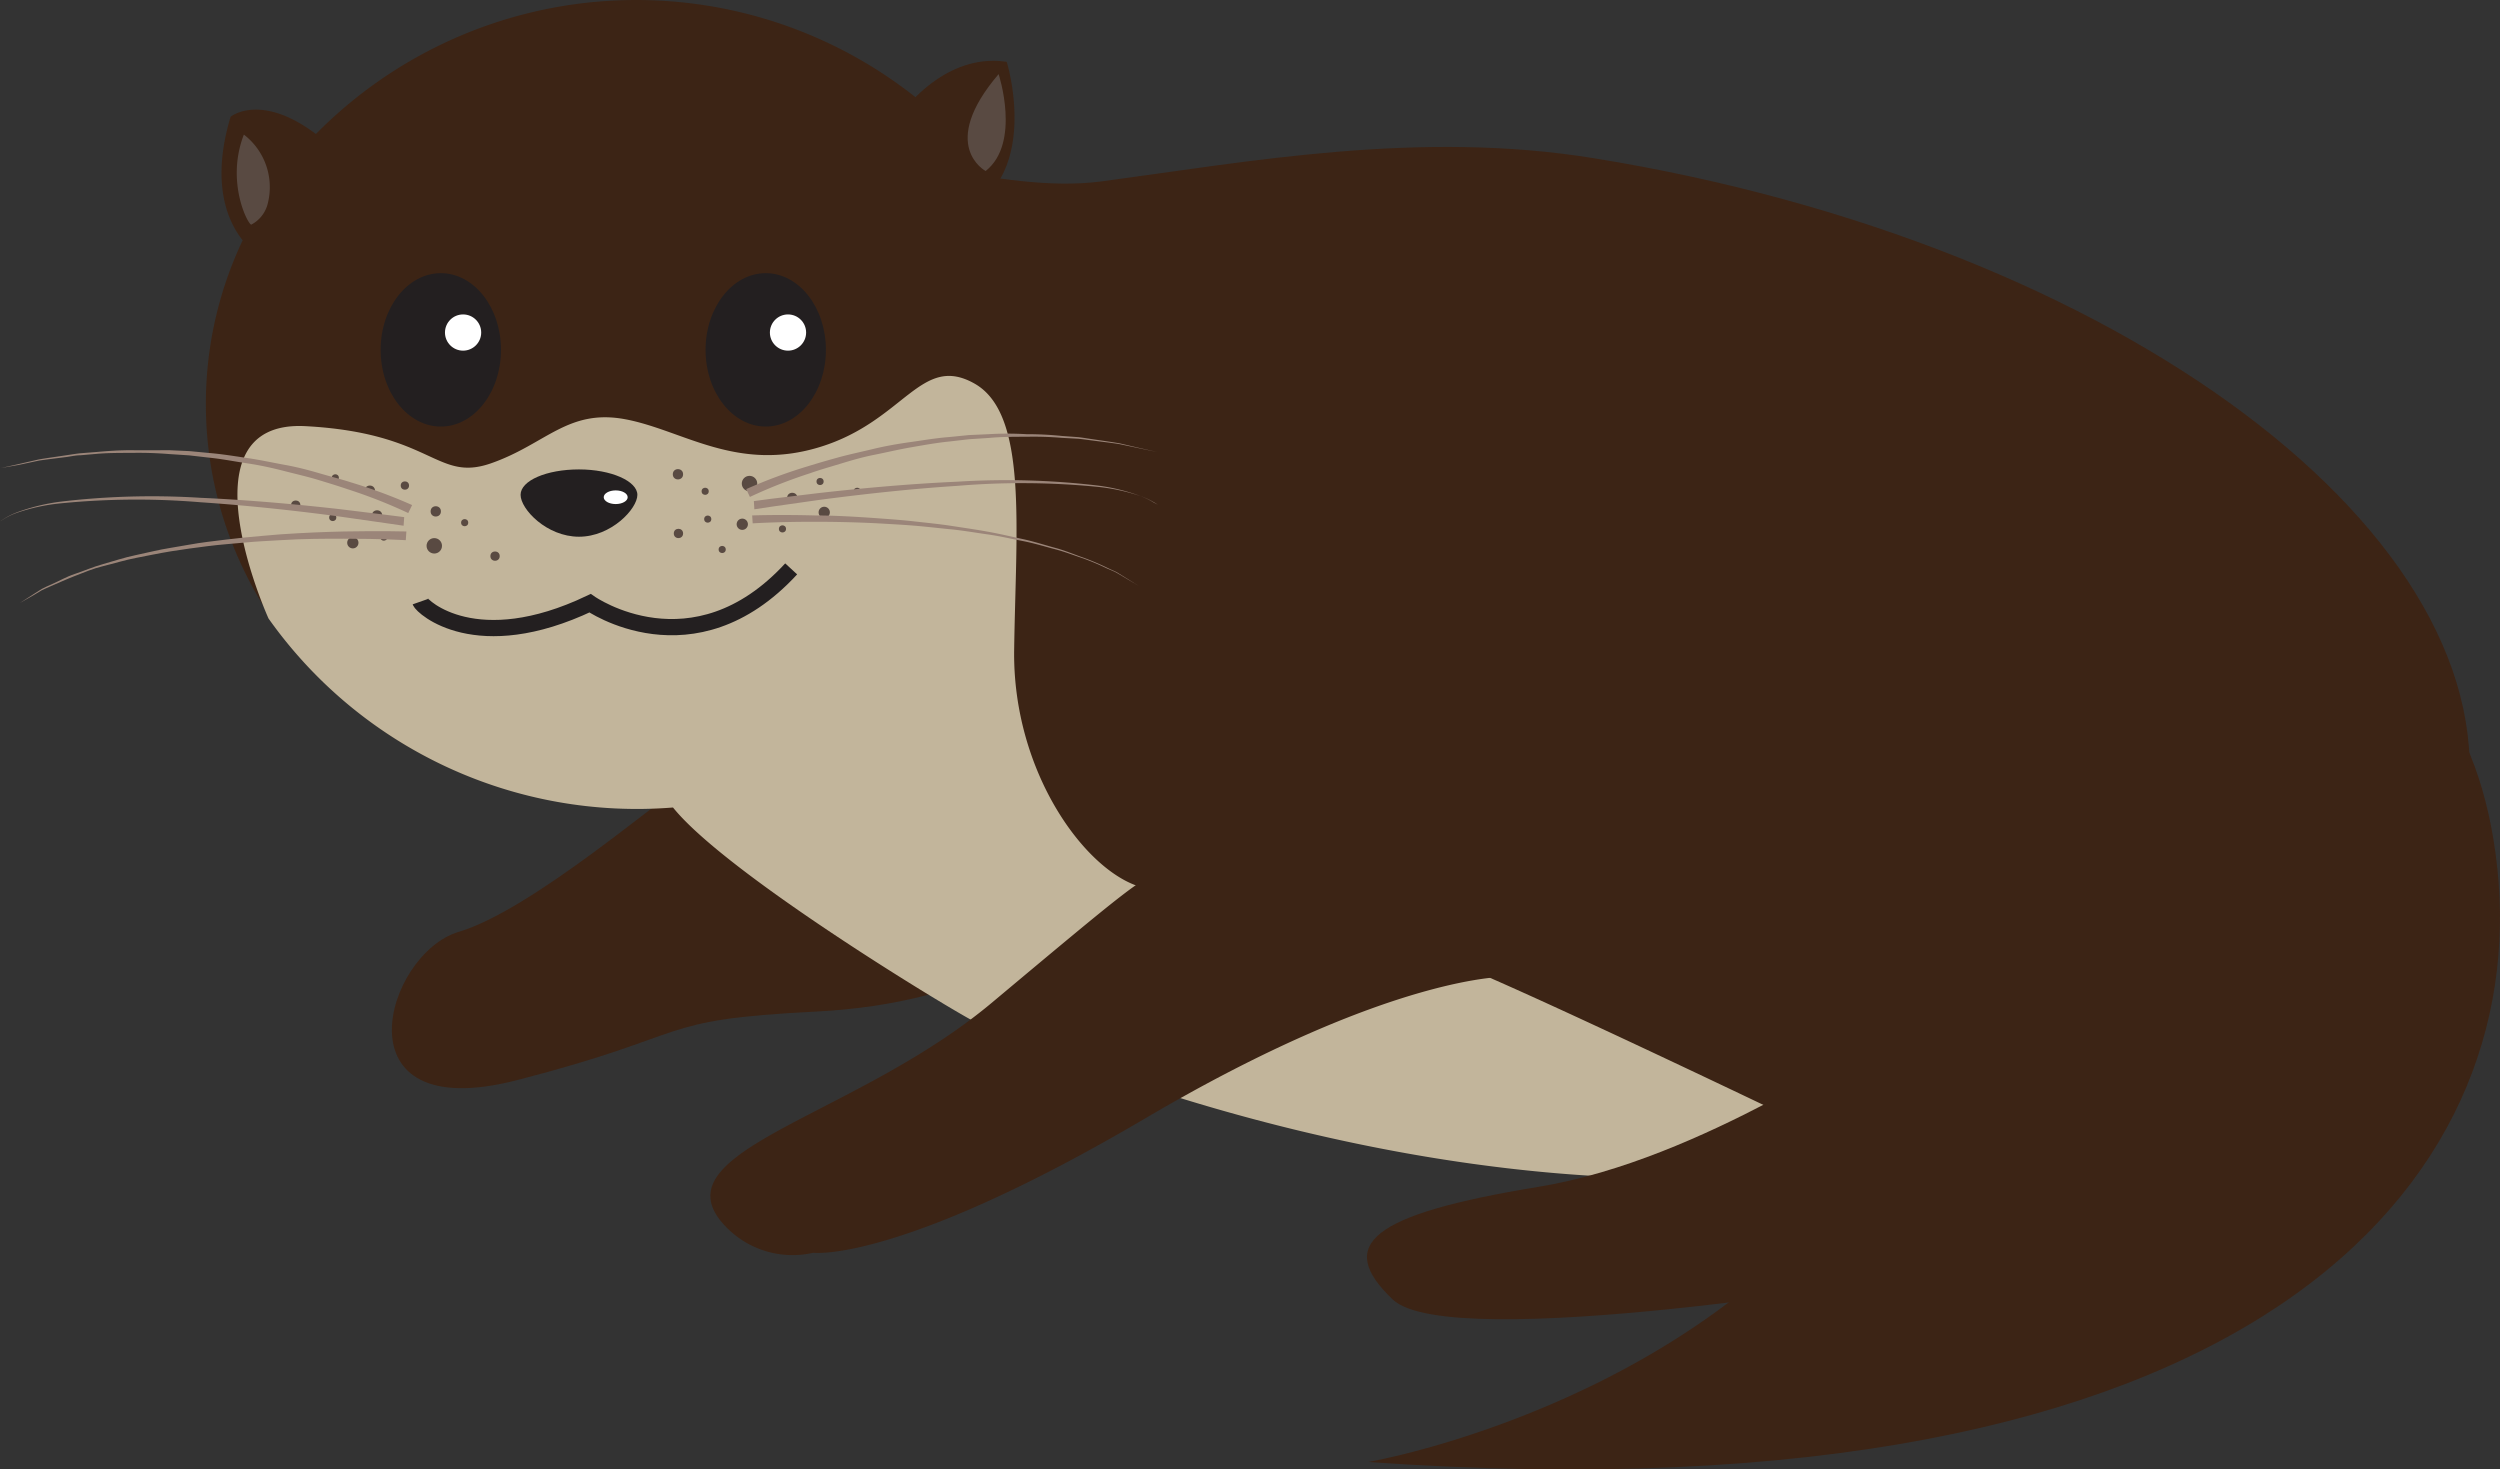 <svg xmlns="http://www.w3.org/2000/svg" viewBox="0 0 252.6 148.44"><rect x="0" y="0" width="252.6" height="148.44" fill="#333333" stroke="none"/><defs><style>.cls-1{fill:#3c2415;}.cls-2{fill:#c2b59b;}.cls-3{fill:#231f20;}.cls-4{fill:none;stroke:#231f20;stroke-miterlimit:10;stroke-width:1.64px;}.cls-5{fill:#fff;}.cls-6{fill:#594a42;}.cls-7{fill:#9b8579;}</style></defs><title>Otter</title><g id="Layer_2" data-name="Layer 2"><g id="Otter"><g id="_Group_" data-name="&lt;Group&gt;"><path id="_Path_" data-name="&lt;Path&gt;" class="cls-1" d="M249.19,82.08c-4.53,27.87-51.35,43.44-104.56,34.78S52,78.58,56.5,50.71c2-12,8.25-29.08,23.45-34,8.38-2.75,20.71,3.05,31.42,1.61,14.91-2,32.09-5.2,49.69-2.33C214.27,24.6,253.73,54.21,249.19,82.08Z"/><path id="_Path_2" data-name="&lt;Path&gt;" class="cls-1" d="M221.52,58.57S249,56.35,252.33,87.72s-23.87,66.34-114.09,60c0,0,35.81-6.11,52.46-33.59S192.09,62.74,221.52,58.57Z"/><path id="_Path_3" data-name="&lt;Path&gt;" class="cls-1" d="M68.29,80c-.84,0-14.44,11.93-21.93,14.15s-12.49,19.71,5.83,15,13.6-6.1,30.25-6.94S106,94.66,106,94.66Z"/><path id="_Path_4" data-name="&lt;Path&gt;" class="cls-1" d="M100.72,18.62c3.32-4.89,1-12.37,1-12.37-4.17-.64-7.45,1.8-9.22,3.57a45.45,45.45,0,0,0-60.58,3.72c-5.63-4.22-8.62-1.74-8.62-1.74-2.06,6.83-.21,10.69,1.22,12.48a38.53,38.53,0,0,0-3.72,16.53c0,22.53,19.45,40.8,43.44,40.8s43.44-18.27,43.44-40.8A38.88,38.88,0,0,0,100.72,18.62Z"/><path id="_Path_5" data-name="&lt;Path&gt;" class="cls-2" d="M27.13,62.49S18,42.37,30.88,43.06s13.19,5.69,18.74,3.75,7.77-5.55,13.6-4.44,11.24,5.41,19.71,2.77,10.13-9.44,15.54-6.38,4.17,14.57,4,26.92,7.27,22.53,13,24c0,0,25.29,6,29.77,7,4.13,1,44.87,20.67,44.83,20.68-45.39,7.91-91.3-14.12-91.54-14.12-.41,0-24.84-14.58-30.53-21.65A45.6,45.6,0,0,1,27.13,62.49Z"/><path id="_Path_6" data-name="&lt;Path&gt;" class="cls-3" d="M64.4,50c0,1.41-2.64,4.23-5.9,4.23S52.6,51.45,52.6,50s2.64-2.57,5.9-2.57S64.4,48.62,64.4,50Z"/><path id="_Path_7" data-name="&lt;Path&gt;" class="cls-4" d="M42.47,60.79c.19.54,5.65,5.63,17.15.16,0,0,10.4,7.3,20.32-3.47"/><ellipse id="_Path_8" data-name="&lt;Path&gt;" class="cls-5" cx="62.21" cy="50.24" rx="1.21" ry="0.69"/><path id="_Path_9" data-name="&lt;Path&gt;" class="cls-1" d="M152.4,98.68s-11.66-.41-36.65,14.3-33.58,13.6-33.58,13.6a9.36,9.36,0,0,1-9.44-3.33c-5.48-7.15,13.88-10.55,27.48-21.93s15.54-13,16.66-12.77S149.07,87,152.4,98.68Z"/><path id="_Path_10" data-name="&lt;Path&gt;" class="cls-6" d="M25.4,22.69c-.26.15-2.64-4.23-.76-9.09a6.69,6.69,0,0,1,2.42,6.94A3.27,3.27,0,0,1,25.4,22.69Z"/><path id="_Path_11" data-name="&lt;Path&gt;" class="cls-6" d="M100.9,7.49s2.29,6.94-1.31,9.79C99.59,17.28,94.73,14.71,100.9,7.49Z"/><circle id="_Path_12" data-name="&lt;Path&gt;" class="cls-6" cx="38.1" cy="52.08" r="0.52"/><circle id="_Path_13" data-name="&lt;Path&gt;" class="cls-6" cx="44.03" cy="51.67" r="0.52"/><circle id="_Path_14" data-name="&lt;Path&gt;" class="cls-6" cx="43.88" cy="55.15" r="0.78"/><circle id="_Path_15" data-name="&lt;Path&gt;" class="cls-6" cx="75.73" cy="48.86" r="0.78"/><circle id="_Path_16" data-name="&lt;Path&gt;" class="cls-6" cx="46.95" cy="52.81" r="0.36"/><circle id="_Path_17" data-name="&lt;Path&gt;" class="cls-6" cx="72.97" cy="55.52" r="0.36"/><circle id="_Path_18" data-name="&lt;Path&gt;" class="cls-6" cx="71.25" cy="49.64" r="0.36"/><circle id="_Path_19" data-name="&lt;Path&gt;" class="cls-6" cx="38.78" cy="54.27" r="0.36"/><circle id="_Path_20" data-name="&lt;Path&gt;" class="cls-6" cx="33.62" cy="52.29" r="0.36"/><circle id="_Path_21" data-name="&lt;Path&gt;" class="cls-6" cx="79.06" cy="53.44" r="0.36"/><circle id="_Path_22" data-name="&lt;Path&gt;" class="cls-6" cx="71.51" cy="52.45" r="0.36"/><circle id="_Path_23" data-name="&lt;Path&gt;" class="cls-6" cx="82.86" cy="48.65" r="0.36"/><circle id="_Path_24" data-name="&lt;Path&gt;" class="cls-6" cx="86.61" cy="49.64" r="0.36"/><circle id="_Path_25" data-name="&lt;Path&gt;" class="cls-6" cx="68.55" cy="53.9" r="0.47"/><circle id="_Path_26" data-name="&lt;Path&gt;" class="cls-6" cx="75" cy="52.97" r="0.57"/><circle id="_Path_27" data-name="&lt;Path&gt;" class="cls-6" cx="35.65" cy="54.84" r="0.57"/><circle id="_Path_28" data-name="&lt;Path&gt;" class="cls-6" cx="83.28" cy="51.77" r="0.57"/><circle id="_Path_29" data-name="&lt;Path&gt;" class="cls-6" cx="80.05" cy="50.31" r="0.52"/><circle id="_Path_30" data-name="&lt;Path&gt;" class="cls-6" cx="37.37" cy="49.58" r="0.52"/><circle id="_Path_31" data-name="&lt;Path&gt;" class="cls-6" cx="68.5" cy="47.92" r="0.52"/><circle id="_Path_32" data-name="&lt;Path&gt;" class="cls-6" cx="40.91" cy="49.06" r="0.42"/><circle id="_Path_33" data-name="&lt;Path&gt;" class="cls-6" cx="50.02" cy="56.19" r="0.47"/><circle id="_Path_34" data-name="&lt;Path&gt;" class="cls-6" cx="29.88" cy="51.04" r="0.47"/><circle id="_Path_35" data-name="&lt;Path&gt;" class="cls-6" cx="33.88" cy="48.28" r="0.36"/><g id="_Group_2" data-name="&lt;Group&gt;"><path id="_Path_36" data-name="&lt;Path&gt;" class="cls-7" d="M41.25,51.84a51.22,51.22,0,0,0-6.1-2.4c-.93-.32-1.95-.63-3-.95s-2.24-.59-3.44-.9S26.23,47,25,46.82s-2.58-.45-3.89-.58l-2-.23-2-.13a37.84,37.84,0,0,0-3.81-.12c-1.23,0-2.43,0-3.56.1L8.13,46c-.53,0-1,.13-1.53.19-1,.13-1.88.23-2.68.35l-2,.43L.1,47.29l1.78-.4,2-.46c.79-.14,1.69-.26,2.67-.41.5-.07,1-.16,1.54-.22l1.65-.13c1.13-.1,2.33-.19,3.57-.18s2.52,0,3.83,0l2,.09,2,.19c1.32.11,2.63.33,3.92.52s2.55.47,3.77.69,2.39.53,3.48.85,2.14.58,3.09.89a53.23,53.23,0,0,1,6.24,2.31Z"/></g><g id="_Group_3" data-name="&lt;Group&gt;"><path id="_Path_37" data-name="&lt;Path&gt;" class="cls-7" d="M40.78,53.12,39,52.86l-4.62-.66c-3.83-.52-9-1.11-14.1-1.45a77.5,77.5,0,0,0-14.16.11,19.3,19.3,0,0,0-4.54,1,7.54,7.54,0,0,0-1.17.57l-.4.24.39-.25a8.08,8.08,0,0,1,1.17-.6,20,20,0,0,1,4.53-1.13,78.41,78.41,0,0,1,14.2-.39c5.16.23,10.31.72,14.16,1.16l4.65.57,1.73.22Z"/></g><g id="_Group_4" data-name="&lt;Group&gt;"><path id="_Path_38" data-name="&lt;Path&gt;" class="cls-7" d="M41,54.58s-2.49-.15-6.25-.15c-1.88,0-4.07,0-6.41.15-1.17.07-2.39.12-3.61.24s-2.48.2-3.72.36-2.49.32-3.71.52-2.4.45-3.55.67-2.24.57-3.29.82-2,.66-2.88,1-1.65.7-2.36,1c-.35.16-.68.29-1,.45l-.78.47L2,60.93,3.44,60l.77-.49c.29-.16.62-.3,1-.47.7-.3,1.45-.75,2.35-1.05s1.83-.71,2.87-1,2.12-.66,3.28-.9,2.33-.55,3.56-.74,2.45-.45,3.7-.6,2.5-.32,3.73-.44,2.45-.22,3.62-.32c2.36-.16,4.56-.25,6.45-.29,3.77-.07,6.29,0,6.29,0Z"/></g><g id="_Group_5" data-name="&lt;Group&gt;"><path id="_Path_39" data-name="&lt;Path&gt;" class="cls-7" d="M75.4,49.42a52.55,52.55,0,0,1,6.23-2.31c1-.31,2-.6,3.09-.9s2.28-.55,3.48-.84,2.48-.52,3.77-.7,2.6-.41,3.93-.51l2-.2,2-.09c1.3-.08,2.58-.07,3.82,0a34.17,34.17,0,0,1,3.58.18l1.65.12c.53.06,1,.15,1.53.22,1,.15,1.88.27,2.67.41l2,.47,1.77.4-1.78-.37-2-.42c-.79-.13-1.7-.23-2.68-.36-.49-.06-1-.14-1.53-.19l-1.65-.09a34.29,34.29,0,0,0-3.56-.11c-1.23,0-2.51,0-3.8.12l-2,.13-2,.23c-1.31.13-2.61.37-3.88.59s-2.52.52-3.73.76-2.36.58-3.44.91-2.11.62-3,.94a52.13,52.13,0,0,0-6.1,2.4Z"/></g><g id="_Group_6" data-name="&lt;Group&gt;"><path id="_Path_40" data-name="&lt;Path&gt;" class="cls-7" d="M76.17,50.63l1.73-.23,4.65-.56c3.85-.44,9-.94,14.17-1.17a78.27,78.27,0,0,1,14.19.39,19.4,19.4,0,0,1,4.53,1.14,7.17,7.17,0,0,1,1.17.6L117,51l-.39-.24a7.74,7.74,0,0,0-1.18-.57,19.82,19.82,0,0,0-4.54-1,78.39,78.39,0,0,0-14.15-.1c-5.15.33-10.27.93-14.1,1.44L78,51.19l-1.78.27Z"/></g><g id="_Group_7" data-name="&lt;Group&gt;"><path id="_Path_41" data-name="&lt;Path&gt;" class="cls-7" d="M76,52.08s2.53-.1,6.3,0c1.89,0,4.09.12,6.44.29,1.18.09,2.39.17,3.62.31s2.49.26,3.73.45,2.49.37,3.71.59,2.4.5,3.55.75,2.24.61,3.28.89,2,.7,2.88,1a25.44,25.44,0,0,1,2.35,1c.34.17.67.3,1,.47l.77.48,1.47.92-1.49-.89-.78-.46c-.29-.16-.62-.29-1-.45a25,25,0,0,0-2.36-1c-.89-.29-1.84-.67-2.88-.94s-2.13-.61-3.28-.83-2.34-.5-3.56-.67-2.46-.39-3.7-.51-2.49-.27-3.72-.37-2.44-.16-3.61-.23c-2.35-.12-4.54-.16-6.42-.16-3.76,0-6.25.16-6.25.16Z"/></g><path id="_Path_42" data-name="&lt;Path&gt;" class="cls-1" d="M190.43,105.48c-1.42-.87-18.05,11.66-35,14.44s-20.54,5.83-14.71,11.38,51.63-2.22,51.63-2.22S202.64,113,190.43,105.48Z"/><ellipse id="_Path_43" data-name="&lt;Path&gt;" class="cls-3" cx="44.54" cy="35.35" rx="6.08" ry="7.75"/><ellipse id="_Path_44" data-name="&lt;Path&gt;" class="cls-3" cx="77.37" cy="35.35" rx="6.08" ry="7.75"/><circle id="_Path_45" data-name="&lt;Path&gt;" class="cls-5" cx="46.79" cy="33.6" r="1.83"/><circle id="_Path_46" data-name="&lt;Path&gt;" class="cls-5" cx="79.62" cy="33.6" r="1.83"/></g></g></g></svg>